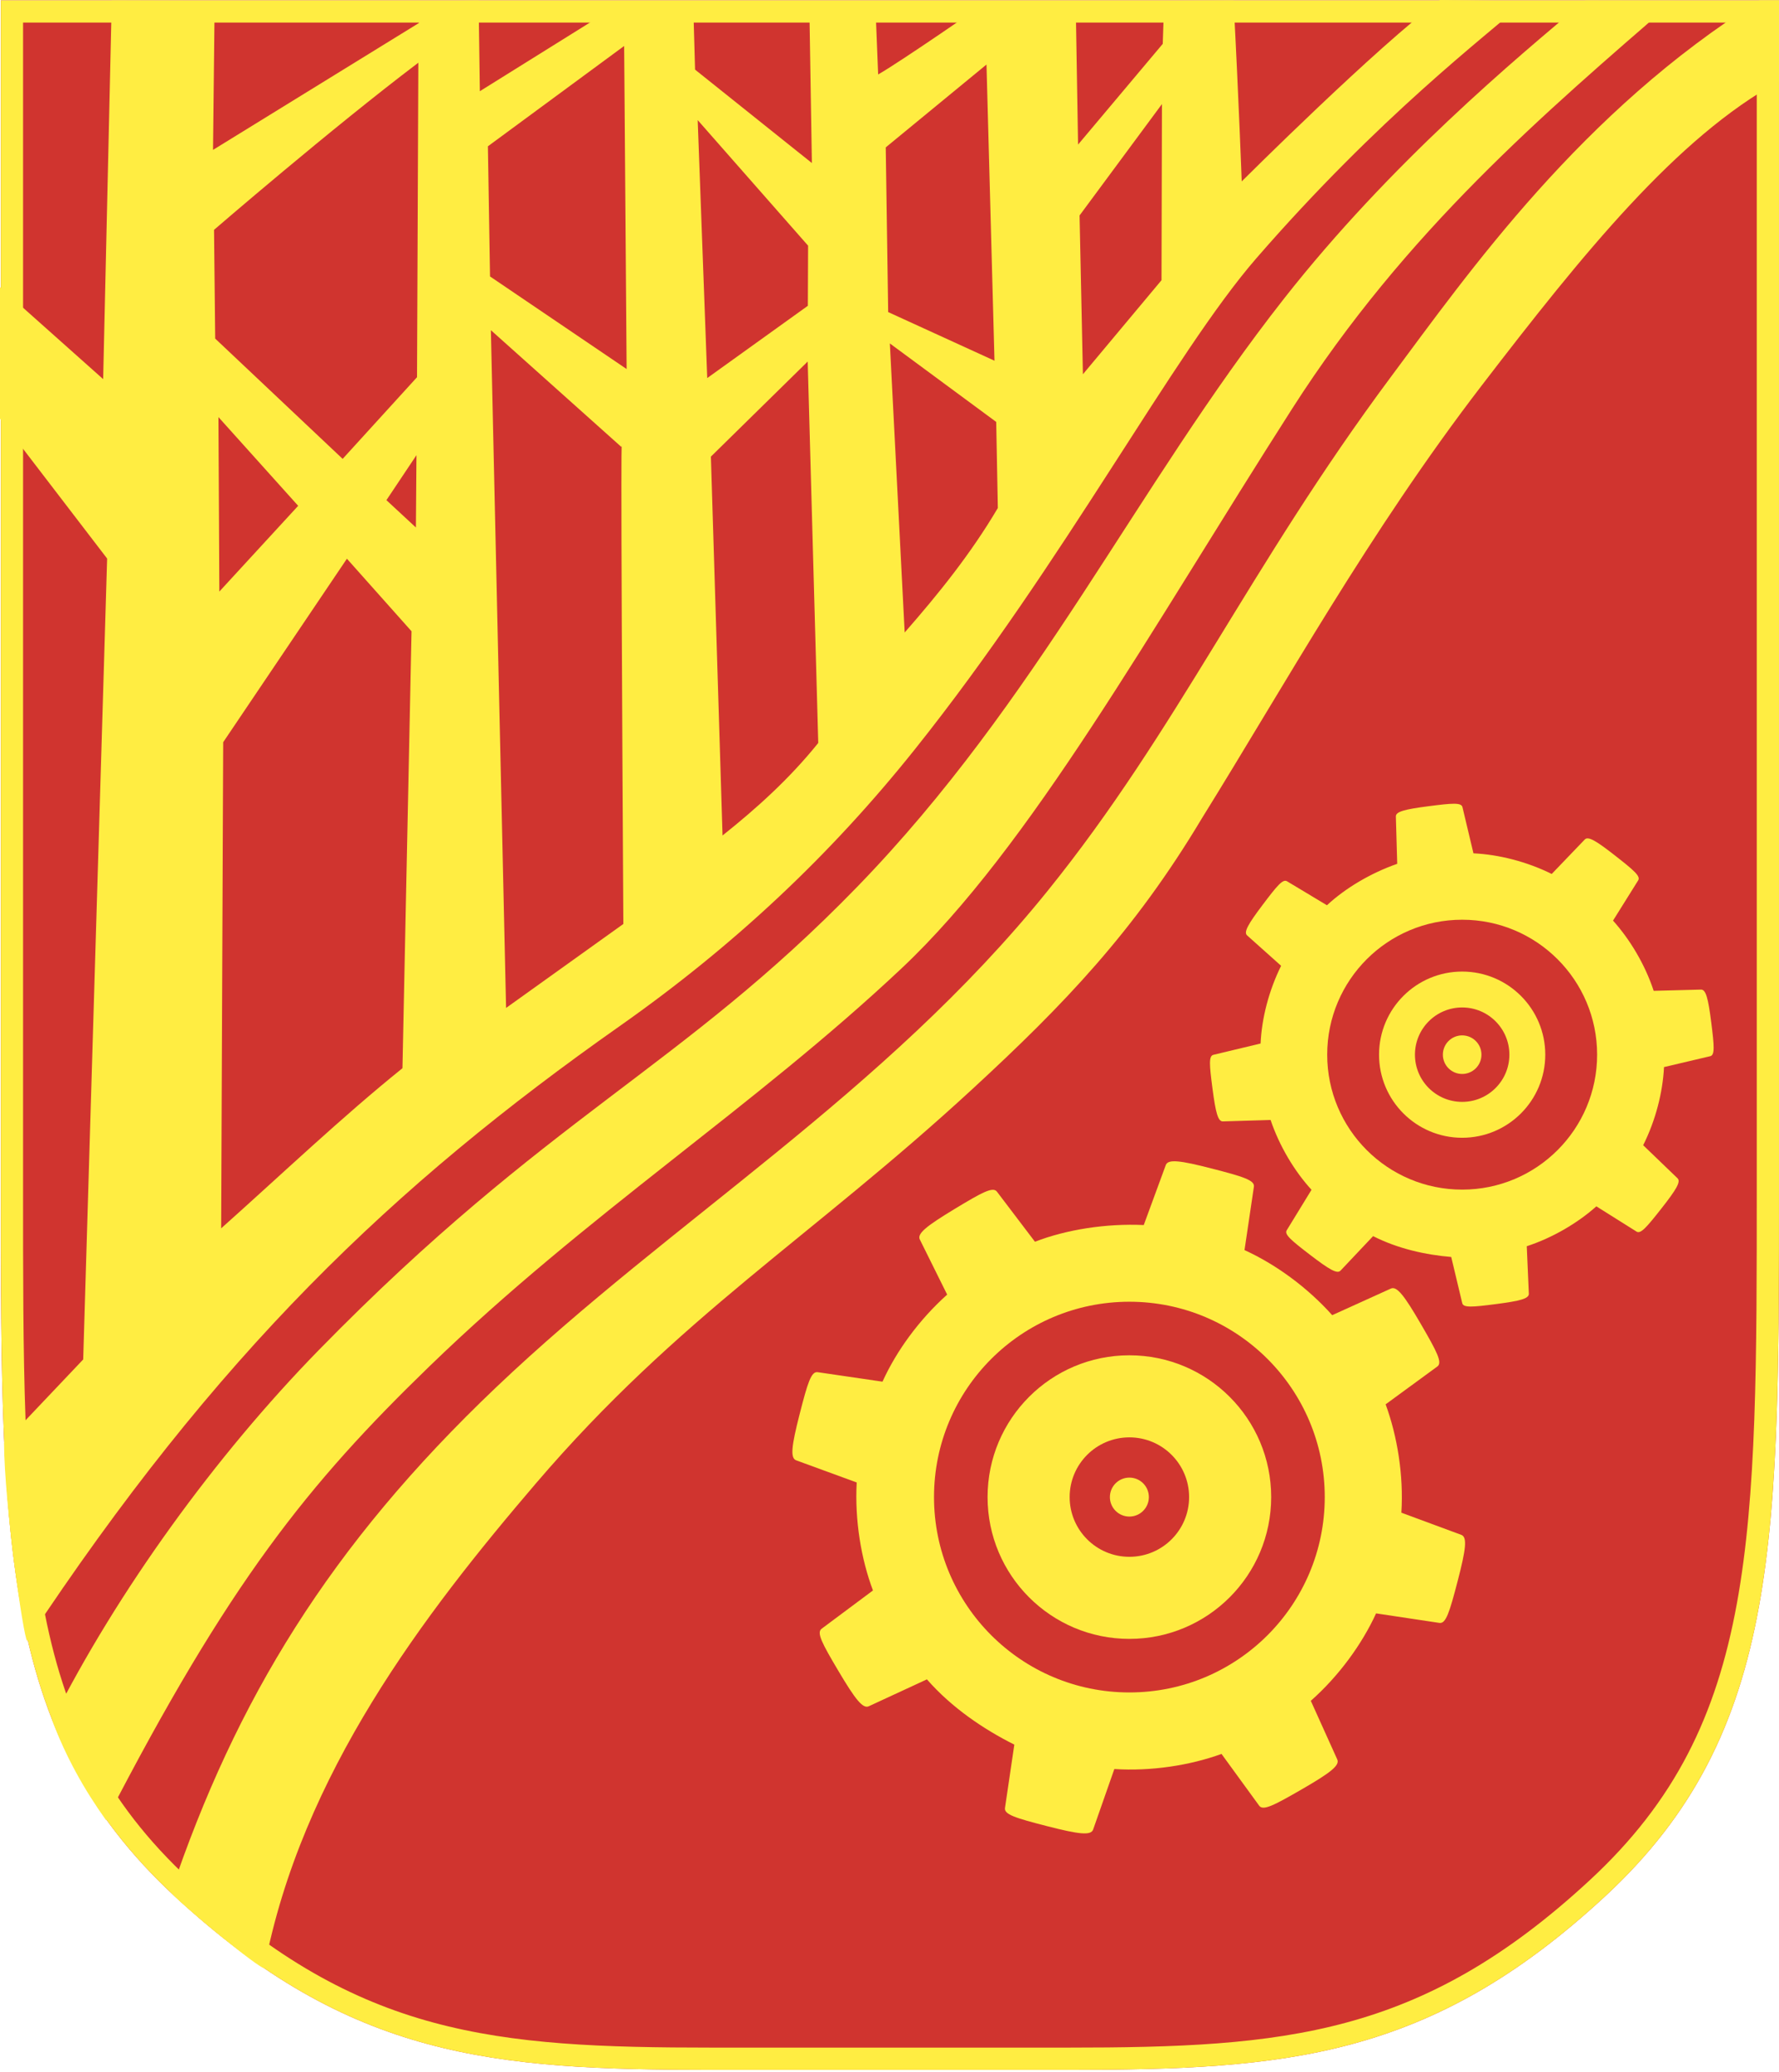 <svg width="400" height="466" viewBox="0 0 400 466" fill="none" xmlns="http://www.w3.org/2000/svg">
<g clip-path="url(#clip0)">
<path fill-rule="evenodd" clip-rule="evenodd" d="M399.998 0.081V260.874C399.998 345.408 400.921 389.349 360.862 426.446C321.488 462.909 289.163 465.435 240.013 465.435H200.093H160.172C111.023 465.435 78.697 462.909 39.323 426.446C-0.736 389.349 0.187 345.408 0.187 260.874V0.081C133.457 0.081 266.728 0.081 399.998 0.081Z" fill="#D0342F"/>
<path fill-rule="evenodd" clip-rule="evenodd" d="M139.361 230.716C165.137 212.58 186.773 192.209 205.697 168.504C239.374 126.321 263.81 79.584 282.496 58.062C310.14 26.225 333.922 8.232 342.964 0.249L323.789 3.05176e-05C309.959 10.11 279.193 40.792 279.193 40.792C279.193 40.792 278.528 22.344 277.356 0.103L261.756 0.175L261.44 9.859L242.397 32.513L241.859 0.383L221.517 0.679C221.517 0.679 202.677 13.759 197.446 16.747L196.807 0.642L181.96 0.572L182.548 36.662L156.28 15.656L155.855 0.666L140.243 0.33L107.894 20.509L107.608 0.111L94.203 0.259L94.193 5.175L47.896 33.707L48.268 0.178L25.134 0.101L23.194 85.252L0 64.578V94.163L24.087 125.597L18.706 305.694L0.906 324.47C0.976 338.172 5.301 368.565 6.109 368.985C48.643 304.526 88.369 266.595 139.361 230.716Z" fill="#FFED42"/>
<path fill-rule="evenodd" clip-rule="evenodd" d="M23.847 409.295C51.476 355.745 69.344 333.596 96.571 307.224C131.992 272.915 169.486 249.028 202.729 217.734C231.729 190.434 258.474 142.025 290.529 91.912C316.164 51.838 347.253 25.446 376.424 0.146L356.438 0.106C340.66 13.282 312.648 36.679 288.733 67.114C255.366 109.576 233.475 157.446 192.721 199.435C152.928 240.436 123.251 250.816 71.698 303.562C48.437 327.361 26.367 357.847 11.753 386.884C14.855 395.152 18.915 402.385 23.847 409.295Z" fill="#FFED42"/>
<path fill-rule="evenodd" clip-rule="evenodd" d="M312.735 289.754C314.078 289.145 315.757 291.329 319.449 297.683C323.142 304.037 324.366 306.412 323.176 307.282L311.553 315.784C314.162 322.905 315.625 331.673 315.09 340.152L328.566 345.135C329.948 345.646 329.604 348.381 327.755 355.493C325.906 362.606 325.104 365.155 323.646 364.936L309.406 362.794C306.247 369.689 301.077 376.834 294.73 382.457L300.68 395.643C301.285 396.987 299.097 398.661 292.734 402.338C286.371 406.014 283.993 407.233 283.125 406.041L274.652 394.397C267.525 396.989 258.807 398.323 250.554 397.793L245.78 411.416C245.271 412.8 242.536 412.463 235.419 410.634C228.302 408.805 225.75 408.01 225.965 406.552L228.066 392.305C221.163 388.844 214.003 384.016 208.41 377.628L195.344 383.677C194.007 384.298 192.307 382.13 188.555 375.81C184.804 369.491 183.558 367.127 184.739 366.246L196.283 357.636C193.607 350.541 192.17 341.838 192.626 333.355L179.021 328.378C177.637 327.871 177.969 325.136 179.787 318.016C181.605 310.895 182.397 308.342 183.855 308.556L198.427 310.689C201.556 303.781 206.643 296.783 212.965 291.109L206.817 278.718C206.162 277.397 208.339 275.668 214.626 271.864C220.913 268.059 223.266 266.793 224.158 267.967L232.703 279.222C239.776 276.487 248.681 275.084 257.168 275.468L262.121 261.981C262.629 260.598 265.365 260.936 272.481 262.769C279.597 264.603 282.148 265.4 281.932 266.858L279.822 281.103C286.724 284.246 293.881 289.401 299.541 295.736L312.735 289.754Z" fill="#FFED42"/>
<path opacity="0.99" d="M253.935 380.571C278.196 380.571 297.863 360.903 297.863 336.643C297.863 312.382 278.196 292.715 253.935 292.715C229.675 292.715 210.008 312.382 210.008 336.643C210.008 360.903 229.675 380.571 253.935 380.571Z" fill="#D0342F"/>
<path opacity="0.99" d="M253.935 368.527C271.544 368.527 285.819 354.252 285.819 336.643C285.819 319.034 271.544 304.759 253.935 304.759C236.326 304.759 222.051 319.034 222.051 336.643C222.051 354.252 236.326 368.527 253.935 368.527Z" fill="#FFED42"/>
<path fill-rule="evenodd" clip-rule="evenodd" d="M356.328 188.775C357.084 187.986 358.841 189.026 363.131 192.382C367.42 195.738 368.917 197.035 368.338 197.961L362.681 207.011C366.436 211.192 369.857 216.823 371.823 222.805L382.467 222.523C383.56 222.494 384.076 224.471 384.761 229.874C385.447 235.277 385.597 237.252 384.533 237.503L374.145 239.95C373.87 245.563 372.28 251.903 369.46 257.52L377.185 264.955C377.971 265.713 376.926 267.467 373.56 271.749C370.194 276.031 368.893 277.524 367.968 276.942L358.932 271.263C354.742 275.008 349.11 278.327 343.286 280.234L343.751 290.922C343.782 292.014 341.808 292.536 336.407 293.237C331.006 293.938 329.031 294.093 328.778 293.031L326.301 282.649C320.598 282.168 314.342 280.817 308.735 277.962L301.41 285.721C300.661 286.516 298.894 285.492 294.573 282.177C290.252 278.862 288.744 277.578 289.314 276.646L294.887 267.544C291.092 263.398 287.707 257.806 285.686 251.843L274.954 252.164C273.862 252.197 273.337 250.223 272.628 244.823C271.919 239.423 271.761 237.448 272.823 237.194L283.437 234.65C283.688 229.035 285.262 222.82 288.05 217.175L280.409 210.341C279.594 209.613 280.616 207.824 283.895 203.475C287.173 199.126 288.444 197.607 289.38 198.169L298.359 203.561C302.473 199.732 308.214 196.315 314.159 194.243L313.854 183.599C313.824 182.507 315.799 181.987 321.2 181.289C326.602 180.592 328.576 180.438 328.829 181.5L331.299 191.883C336.913 192.146 343.257 193.723 348.896 196.523L356.328 188.775Z" fill="#FFED42"/>
<path opacity="0.99" d="M328.76 267.503C345.519 267.503 359.105 253.917 359.105 237.158C359.105 220.4 345.519 206.814 328.76 206.814C312.001 206.814 298.415 220.4 298.415 237.158C298.415 253.917 312.001 267.503 328.76 267.503Z" fill="#D0342F"/>
<path opacity="0.99" d="M328.76 255.845C339.08 255.845 347.447 247.479 347.447 237.158C347.447 226.838 339.08 218.472 328.76 218.472C318.44 218.472 310.073 226.838 310.073 237.158C310.073 247.479 318.44 255.845 328.76 255.845Z" fill="#FFED42"/>
<path opacity="0.99" d="M328.76 247.774C334.623 247.774 339.376 243.021 339.376 237.158C339.376 231.296 334.623 226.543 328.76 226.543C322.897 226.543 318.145 231.296 318.145 237.158C318.145 243.021 322.897 247.774 328.76 247.774Z" fill="#D0342F"/>
<path fill-rule="evenodd" clip-rule="evenodd" d="M395.6 0.087C355.659 24.979 330.182 61.313 312.802 84.661C280.769 127.693 264.69 164.23 235.547 200.331C198.607 246.09 151.144 274.286 111.521 311.985C74.162 347.531 53.017 382.317 38.42 425.547C40.298 427.873 58.536 442.986 59.423 442.542C67.735 398.919 95.456 362.844 120.495 333.564C152.558 296.07 182.439 278.264 218.622 244.904C239.273 225.865 255.052 209.409 270.258 183.98C288.891 153.989 307.871 119.621 333.146 86.697C355.822 57.158 377.019 30.846 399.988 18.314L399.998 0.081L395.6 0.087Z" fill="#FFED42"/>
<path fill-rule="evenodd" clip-rule="evenodd" d="M49.116 93.79L49.317 133.023L67.042 113.74L49.116 93.79Z" fill="#D0342F"/>
<path fill-rule="evenodd" clip-rule="evenodd" d="M86.884 112.467L93.517 118.619L93.641 102.348L86.884 112.467Z" fill="#D0342F"/>
<path fill-rule="evenodd" clip-rule="evenodd" d="M94.059 14.104C74.433 28.953 48.124 51.685 48.124 51.685L48.385 76.137L77.043 103.187L93.766 84.82L94.059 14.104Z" fill="#D0342F"/>
<path fill-rule="evenodd" clip-rule="evenodd" d="M109.702 32.898L110.18 62.163L140.891 82.983L140.338 10.336L109.702 32.898Z" fill="#D0342F"/>
<path fill-rule="evenodd" clip-rule="evenodd" d="M110.371 74.246L113.788 226.651L140.158 207.766C139.448 87.804 139.817 100.596 139.817 100.596L110.371 74.246Z" fill="#D0342F"/>
<path fill-rule="evenodd" clip-rule="evenodd" d="M181.607 81.296L159.84 102.678L162.46 187.871C170.126 181.755 177.492 175.139 183.981 167.062L181.607 81.296Z" fill="#D0342F"/>
<path fill-rule="evenodd" clip-rule="evenodd" d="M203.411 142.227L200.08 77.228L223.993 94.878L224.359 114.23C218.31 124.495 211.025 133.526 203.411 142.227Z" fill="#D0342F"/>
<path fill-rule="evenodd" clip-rule="evenodd" d="M221.808 14.513L199.156 33.141L199.702 70.178L223.606 81.111L221.808 14.513Z" fill="#D0342F"/>
<path fill-rule="evenodd" clip-rule="evenodd" d="M261.26 23.398L242.737 48.447L243.487 84.159L261.163 63.005L261.26 23.398Z" fill="#D0342F"/>
<path fill-rule="evenodd" clip-rule="evenodd" d="M156.873 27.006L181.699 55.247L181.644 68.76L159.018 85.013L156.873 27.006Z" fill="#D0342F"/>
<path fill-rule="evenodd" clip-rule="evenodd" d="M78.002 125.636L50.183 166.896L49.726 276.21C63.384 264.024 76.832 251.209 90.49 240.203L92.534 141.953L78.002 125.636Z" fill="#D0342F"/>
<path opacity="0.99" d="M253.935 350.071C261.352 350.071 267.364 344.059 267.364 336.643C267.364 329.226 261.352 323.214 253.935 323.214C246.519 323.214 240.507 329.226 240.507 336.643C240.507 344.059 246.519 350.071 253.935 350.071Z" fill="#D0342F"/>
<path opacity="0.99" d="M253.935 341.023C256.355 341.023 258.316 339.062 258.316 336.643C258.316 334.223 256.355 332.262 253.935 332.262C251.516 332.262 249.555 334.223 249.555 336.643C249.555 339.062 251.516 341.023 253.935 341.023Z" fill="#FFED42"/>
<path opacity="0.99" d="M328.76 241.497C331.156 241.497 333.098 239.554 333.098 237.158C333.098 234.763 331.156 232.82 328.76 232.82C326.364 232.82 324.422 234.763 324.422 237.158C324.422 239.554 326.364 241.497 328.76 241.497Z" fill="#FFED42"/>
<path d="M397.498 2.581V260.874C397.498 262.703 397.499 264.513 397.499 266.303C397.508 305.983 397.515 336.207 392.993 361C388.299 386.736 378.741 406.482 359.164 424.612C339.732 442.607 322.156 452.131 303.449 457.201C284.659 462.294 264.595 462.935 240.013 462.935H200.093H160.172C135.59 462.935 115.526 462.294 96.736 457.201C78.029 452.131 60.453 442.607 41.022 424.612C21.444 406.482 11.886 386.736 7.192 361C2.67 336.207 2.677 305.983 2.686 266.303C2.687 264.513 2.687 262.703 2.687 260.874V2.581H3.311H4.091H4.872H5.653H6.434H7.215H7.996H8.777H9.558H10.338H11.119H11.9H12.681H13.462H14.243H15.024H15.805H16.586H17.366H18.147H18.928H19.709H20.49H21.271H22.052H22.833H23.613H24.394H25.175H25.956H26.737H27.518H28.299H29.08H29.861H30.642H31.422H32.203H32.984H33.765H34.546H35.327H36.108H36.889H37.669H38.45H39.231H40.012H40.793H41.574H42.355H43.136H43.916H44.697H45.478H46.259H47.04H47.821H48.602H49.383H50.163H50.944H51.725H52.506H53.287H54.068H54.849H55.63H56.41H57.191H57.972H58.753H59.534H60.315H61.096H61.877H62.658H63.438H64.219H65H65.781H66.562H67.343H68.124H68.905H69.686H70.466H71.247H72.028H72.809H73.59H74.371H75.152H75.933H76.713H77.494H78.275H79.056H79.837H80.618H81.399H82.18H82.96H83.741H84.522H85.303H86.084H86.865H87.646H88.427H89.207H89.988H90.769H91.55H92.331H93.112H93.893H94.674H95.455H96.236H97.016H97.797H98.578H99.359H100.14H100.921H101.702H102.483H103.263H104.044H104.825H105.606H106.387H107.168H107.949H108.73H109.51H110.291H111.072H111.853H112.634H113.415H114.196H114.977H115.758H116.538H117.319H118.1H118.881H119.662H120.443H121.224H122.005H122.785H123.566H124.347H125.128H125.909H126.69H127.471H128.252H129.032H129.813H130.594H131.375H132.156H132.937H133.718H134.499H135.28H136.06H136.841H137.622H138.403H139.184H139.965H140.746H141.527H142.307H143.088H143.869H144.65H145.431H146.212H146.993H147.774H148.555H149.335H150.116H150.897H151.678H152.459H153.24H154.021H154.802H155.582H156.363H157.144H157.925H158.706H159.487H160.268H161.049H161.829H162.61H163.391H164.172H164.953H165.734H166.515H167.296H168.077H168.857H169.638H170.419H171.2H171.981H172.762H173.543H174.324H175.104H175.885H176.666H177.447H178.228H179.009H179.79H180.571H181.352H182.132H182.913H183.694H184.475H185.256H186.037H186.818H187.599H188.379H189.16H189.941H190.722H191.503H192.284H193.065H193.846H194.627H195.407H196.188H196.969H197.75H198.531H199.312H200.093H200.874H201.654H202.435H203.216H203.997H204.778H205.559H206.34H207.121H207.901H208.682H209.463H210.244H211.025H211.806H212.587H213.368H214.149H214.929H215.71H216.491H217.272H218.053H218.834H219.615H220.396H221.176H221.957H222.738H223.519H224.3H225.081H225.862H226.643H227.424H228.204H228.985H229.766H230.547H231.328H232.109H232.89H233.671H234.451H235.232H236.013H236.794H237.575H238.356H239.137H239.918H240.698H241.479H242.26H243.041H243.822H244.603H245.384H246.165H246.946H247.726H248.507H249.288H250.069H250.85H251.631H252.412H253.193H253.973H254.754H255.535H256.316H257.097H257.878H258.659H259.44H260.221H261.001H261.782H262.563H263.344H264.125H264.906H265.687H266.468H267.248H268.029H268.81H269.591H270.372H271.153H271.934H272.715H273.495H274.276H275.057H275.838H276.619H277.4H278.181H278.962H279.743H280.523H281.304H282.085H282.866H283.647H284.428H285.209H285.99H286.77H287.551H288.332H289.113H289.894H290.675H291.456H292.237H293.018H293.798H294.579H295.36H296.141H296.922H297.703H298.484H299.265H300.045H300.826H301.607H302.388H303.169H303.95H304.731H305.512H306.293H307.073H307.854H308.635H309.416H310.197H310.978H311.759H312.54H313.32H314.101H314.882H315.663H316.444H317.225H318.006H318.787H319.567H320.348H321.129H321.91H322.691H323.472H324.253H325.034H325.815H326.595H327.376H328.157H328.938H329.719H330.5H331.281H332.062H332.842H333.623H334.404H335.185H335.966H336.747H337.528H338.309H339.09H339.87H340.651H341.432H342.213H342.994H343.775H344.556H345.337H346.117H346.898H347.679H348.46H349.241H350.022H350.803H351.584H352.365H353.145H353.926H354.707H355.488H356.269H357.05H357.831H358.612H359.392H360.173H360.954H361.735H362.516H363.297H364.078H364.859H365.639H366.42H367.201H367.982H368.763H369.544H370.325H371.106H371.887H372.667H373.448H374.229H375.01H375.791H376.572H377.353H378.134H378.914H379.695H380.476H381.257H382.038H382.819H383.6H384.381H385.161H385.942H386.723H387.504H388.285H389.066H389.847H390.628H391.409H392.189H392.97H393.751H394.532H395.313H396.094H396.875H397.498Z" stroke="#FFED42" stroke-width="5"/>
</g>
<defs>
<clipPath id="clip0">
<rect y="3.05176e-05" width="400" height="465.43" fill="white"/>
</clipPath>
</defs>
</svg>
